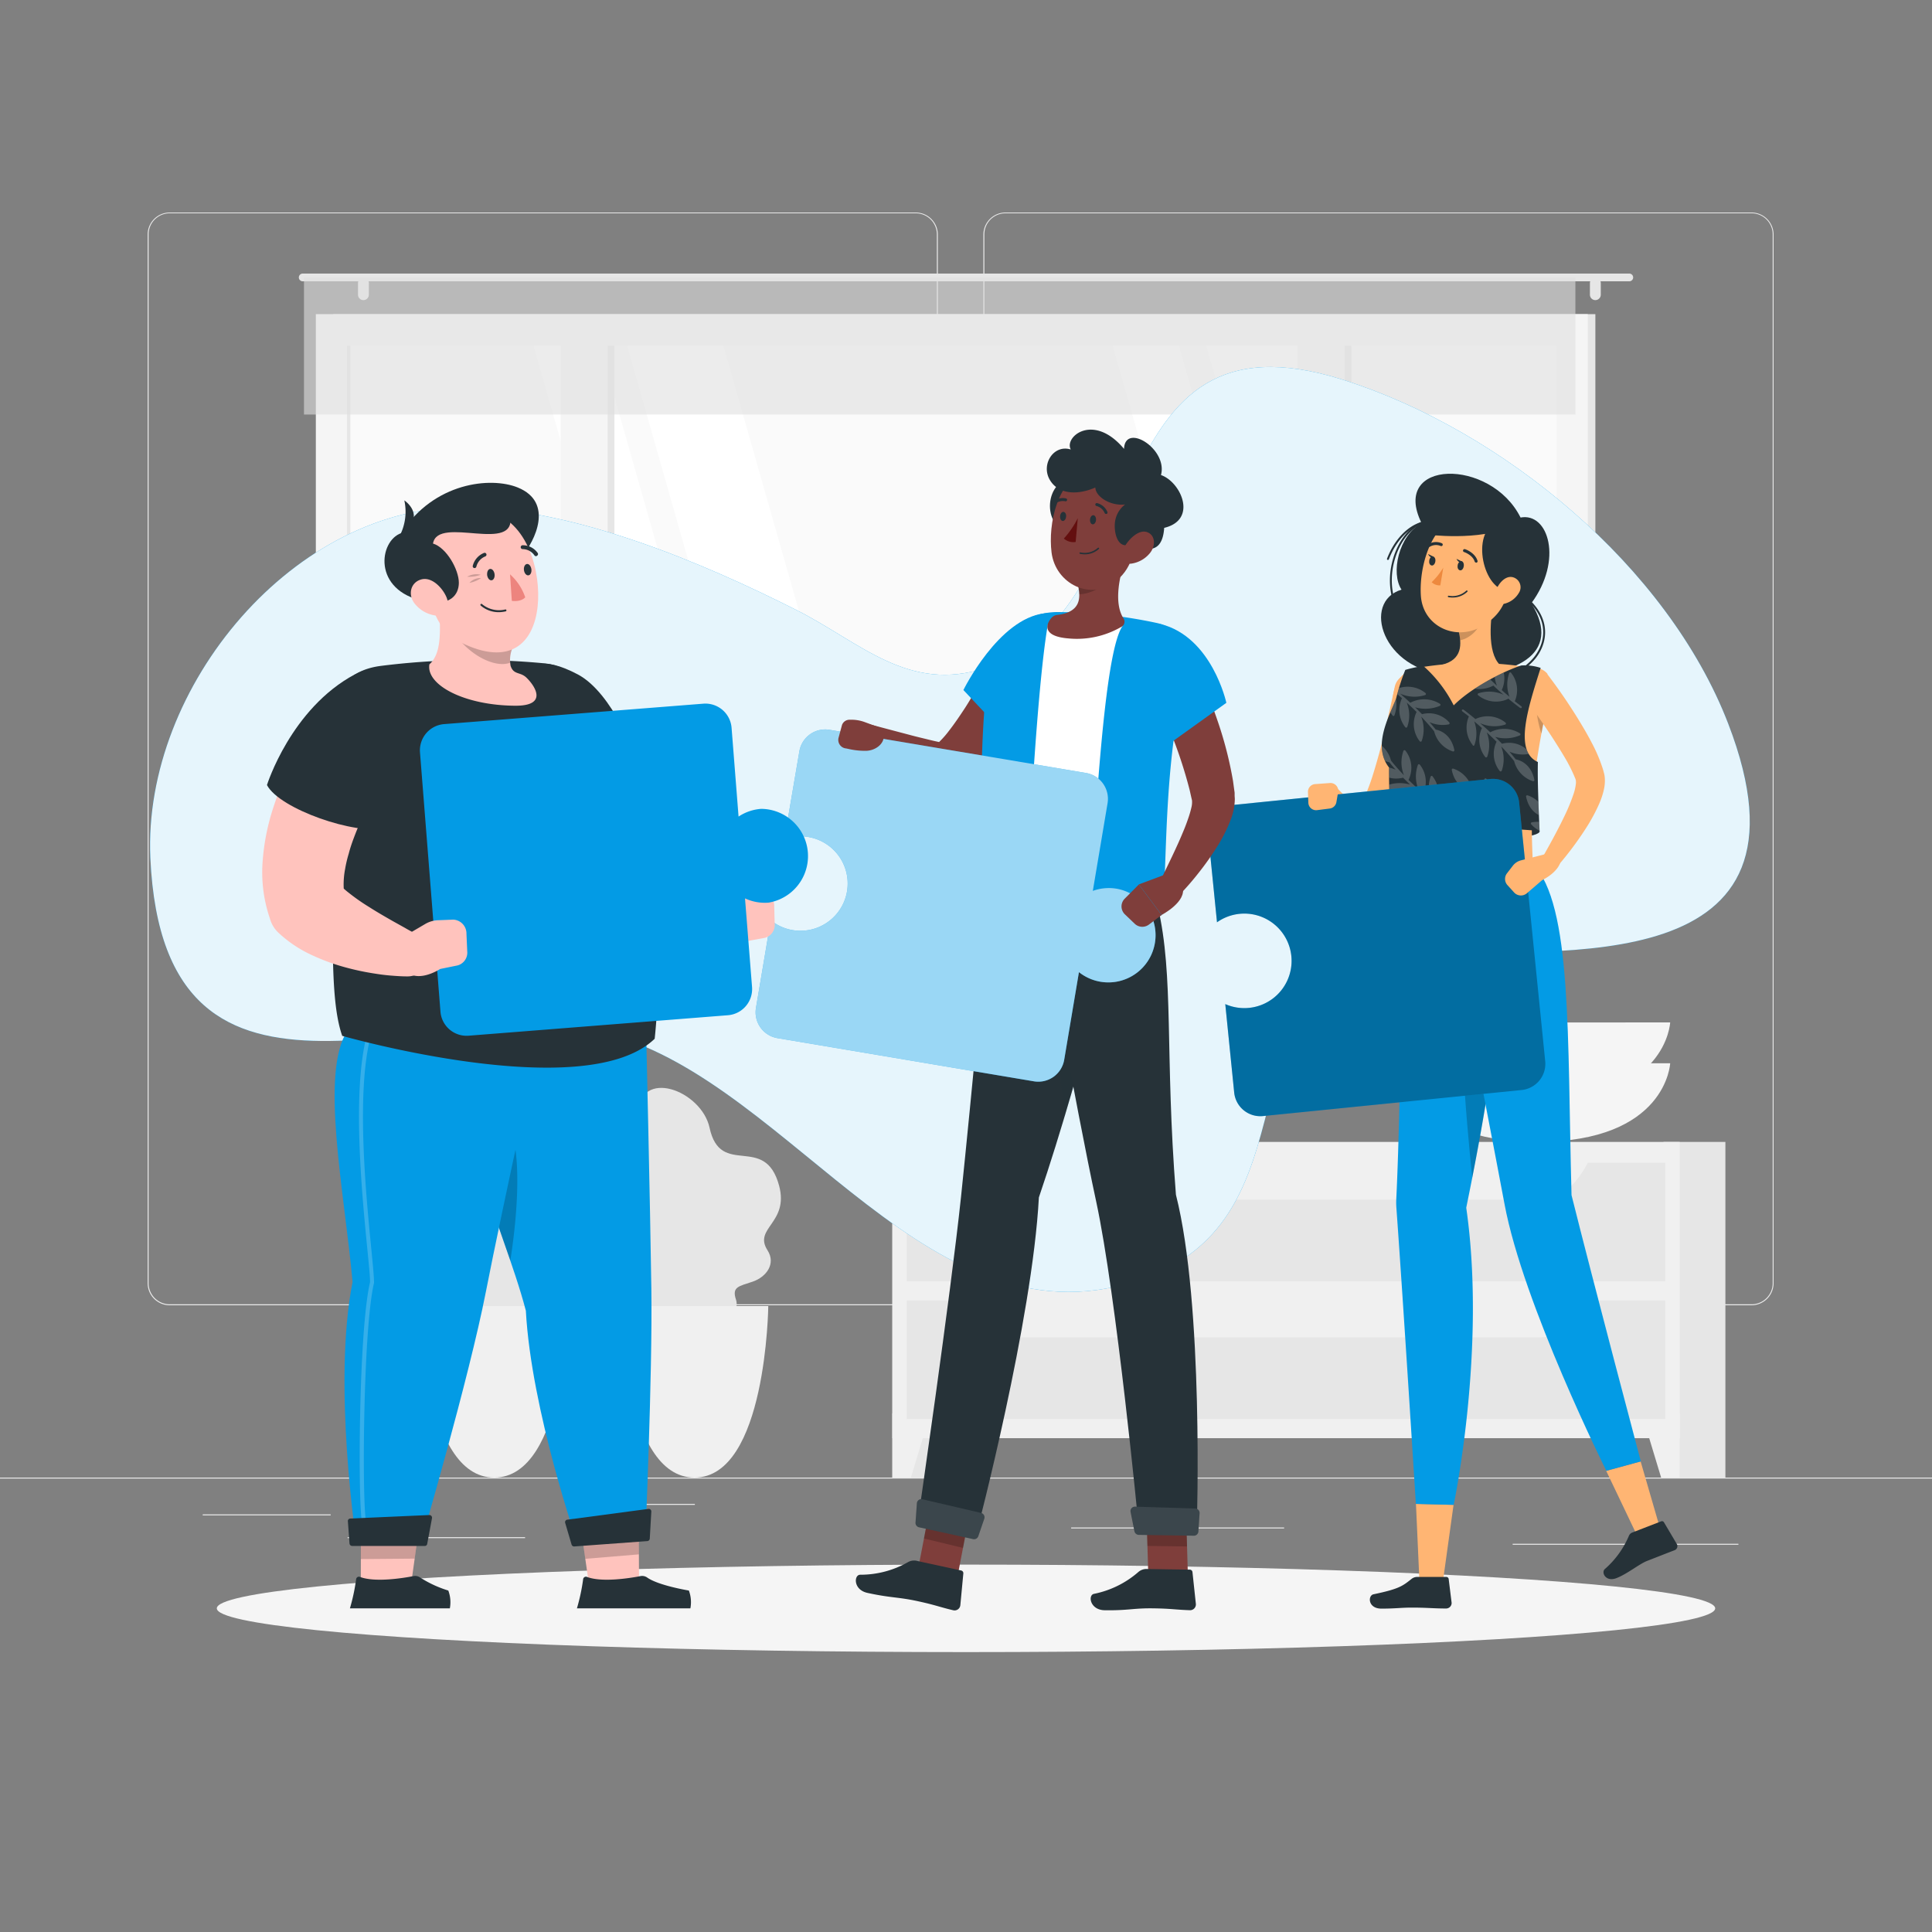 <?xml version="1.0" standalone="no"?>
<svg xmlns="http://www.w3.org/2000/svg" xmlns:xlink="http://www.w3.org/1999/xlink" viewBox="0 0 500 500"><rect x="0" y="0" width="500" height="500" fill="#808080" stroke="none"/><defs><clipPath id="clip-path"><path d="M361.31,180.78a55.14,55.14,0,0,1,2.38-7.41,29.93,29.93,0,0,1,4.69-1,34.13,34.13,0,0,1,7.84,10.18c4.29-4.34,12.5-8.73,17.5-10.33a13.46,13.46,0,0,1,5,.63c-3.41,10.76-6.89,21.58-.72,24.36-.11,5.11.18,11.45.44,17.86-5.83-.64-28.95-1.75-38.34.31-.48-6.5-.65-12-.62-16.75C355.11,193.06,359.49,185.48,361.31,180.78Z" style="fill:none"/></clipPath></defs><g id="background-complete"><rect y="382.4" width="500" height="0.25" style="fill:#ebebeb"/><rect x="52.46" y="391.92" width="33.12" height="0.25" style="fill:#ebebeb"/><rect x="153.44" y="389.21" width="26.39" height="0.25" style="fill:#ebebeb"/><rect x="89.97" y="397.82" width="45.92" height="0.25" style="fill:#ebebeb"/><rect x="428.3" y="399.53" width="21.6" height="0.25" style="fill:#ebebeb"/><rect x="391.47" y="399.53" width="31.97" height="0.25" style="fill:#ebebeb"/><rect x="277.21" y="395.31" width="55.12" height="0.25" style="fill:#ebebeb"/><path d="M237,337.8H43.91a5.71,5.71,0,0,1-5.7-5.71V60.66A5.71,5.71,0,0,1,43.91,55H237a5.71,5.71,0,0,1,5.71,5.71V332.09A5.71,5.71,0,0,1,237,337.8ZM43.91,55.2a5.46,5.46,0,0,0-5.45,5.46V332.09a5.46,5.46,0,0,0,5.45,5.46H237a5.47,5.47,0,0,0,5.46-5.46V60.66A5.47,5.47,0,0,0,237,55.2Z" style="fill:#ebebeb"/><path d="M453.31,337.8H260.21a5.72,5.72,0,0,1-5.71-5.71V60.66A5.72,5.72,0,0,1,260.21,55h193.1A5.71,5.71,0,0,1,459,60.66V332.09A5.71,5.71,0,0,1,453.31,337.8ZM260.21,55.2a5.47,5.47,0,0,0-5.46,5.46V332.09a5.47,5.47,0,0,0,5.46,5.46h193.1a5.47,5.47,0,0,0,5.46-5.46V60.66a5.47,5.47,0,0,0-5.46-5.46Z" style="fill:#ebebeb"/><rect x="86.23" y="81.31" width="326.64" height="141.69" transform="translate(499.11 304.3) rotate(180)" style="fill:#e6e6e6"/><rect x="81.73" y="81.31" width="329.18" height="141.69" transform="translate(492.65 304.3) rotate(180)" style="fill:#f5f5f5"/><rect x="183.65" y="-4.36" width="125.35" height="313.03" transform="translate(398.48 -94.18) rotate(90)" style="fill:#fafafa"/><polygon points="222.91 214.82 187.21 89.48 162.3 89.48 198 214.82 222.91 214.82" style="fill:#fff"/><polygon points="190.93 214.82 155.24 89.48 138.08 89.48 173.78 214.82 190.93 214.82" style="fill:#fff"/><polygon points="372.78 214.82 337.09 89.48 312.17 89.48 347.87 214.82 372.78 214.82" style="fill:#fff"/><polygon points="340.81 214.82 305.11 89.48 287.96 89.48 323.65 214.82 340.81 214.82" style="fill:#fff"/><rect x="91.51" y="147.33" width="125.35" height="9.64" transform="translate(306.34 -2.04) rotate(90)" style="fill:#e6e6e6"/><rect x="282.25" y="147.33" width="125.35" height="9.64" transform="translate(497.07 -192.77) rotate(90)" style="fill:#e6e6e6"/><rect x="82.87" y="145.61" width="136.61" height="12.18" transform="translate(302.88 0.53) rotate(90)" style="fill:#f5f5f5"/><rect x="273.61" y="145.61" width="136.61" height="12.18" transform="translate(493.62 -190.21) rotate(90)" style="fill:#f5f5f5"/><rect x="27.57" y="151.72" width="125.35" height="0.86" transform="translate(242.39 61.91) rotate(90)" style="fill:#e6e6e6"/><path d="M78.34,70.8H421.66a1,1,0,0,1,1,1h0a1,1,0,0,1-1,1H78.34a1,1,0,0,1-1-1h0A1,1,0,0,1,78.34,70.8Z" style="fill:#e6e6e6"/><path d="M412.87,77.67h0a1.41,1.41,0,0,0,1.41-1.4v-3a1.41,1.41,0,0,0-1.41-1.41h0a1.41,1.41,0,0,0-1.4,1.41v3A1.4,1.4,0,0,0,412.87,77.67Z" style="fill:#e6e6e6"/><path d="M94.05,77.67h0a1.41,1.41,0,0,0,1.41-1.4v-3a1.41,1.41,0,0,0-1.41-1.41h0a1.41,1.41,0,0,0-1.4,1.41v3A1.4,1.4,0,0,0,94.05,77.67Z" style="fill:#e6e6e6"/><rect x="78.68" y="71.84" width="329.04" height="35.44" transform="translate(486.39 179.12) rotate(180)" style="fill:#e0e0e0;opacity:0.6"/><path d="M194.76,331.7c3.55-1.2,6.12-4.62,3.87-8.13-3.73-5.8,5.6-7,3-16.73-3.69-13.7-15.16-1.83-18-15-2.07-9.57-18.14-15.84-18.77-3.24-.69,13.79-7.6,4.78-9.14,20.12-1.06,10.6,14,12.14,9.53,15.46-3.29,2.42-5.24,6.64-.65,9.53,6.26,3.93.35,7,4.61,9.74s4.94-1.63,11.54.5c5.9,1.9,10.9-3.93,9.73-7.58C189.35,333,191.2,332.91,194.76,331.7Z" style="fill:#e6e6e6"/><path d="M160.65,338s.48,44.4,19.09,44.4S198.83,338,198.83,338Z" style="fill:#f0f0f0"/><path d="M142.94,331.7c3.54-1.2,6.12-4.62,3.86-8.13-3.73-5.8,5.61-7,3-16.73-3.7-13.7-15.17-1.83-18-15-2.07-9.57-18.14-15.84-18.77-3.24-.69,13.79-7.6,4.78-9.14,20.12-1.06,10.6,14,12.14,9.53,15.46-3.29,2.42-5.24,6.64-.64,9.53,6.25,3.93.35,7,4.6,9.74s4.94-1.63,11.54.5c5.91,1.9,10.91-3.93,9.73-7.58C137.52,333,139.37,332.91,142.94,331.7Z" style="fill:#e6e6e6"/><path d="M108.82,338s.49,44.4,19.09,44.4S147,338,147,338Z" style="fill:#f0f0f0"/><path d="M305.65,288.88c2.68-29.67,4.55-77.83,3.1-93.94a2,2,0,0,0-.75-1.4h0a1.86,1.86,0,0,0-3,1.66c.26,8,.55,27.93-1,62.35-.79,17.13-1.93,28.86-1.15,31.33Z" style="fill:#f0f0f0"/><path d="M313.91,227.44c6.42-8,19.52-13.76,32.87-13.73,5.24,0-15.95,9.35-24.76,19.66-6.84,8-14.56,21.48-17.18,28.95C306.53,246.59,307.5,235.48,313.91,227.44Z" style="fill:#f0f0f0"/><path d="M300.5,227.36c-6.34-8.84-21-15.64-36.85-16.41-6.23-.3,17.46,10.79,26.29,22.16,6.87,8.83,13.91,23.47,15.84,31.49C306.25,248,306.85,236.2,300.5,227.36Z" style="fill:#f0f0f0"/><path d="M313.91,240.35c6.42-8,19.52-13.76,32.87-13.73,5.24,0-15.95,9.35-24.76,19.66-6.84,8-14.56,21.48-17.18,29C306.53,259.5,307.5,248.39,313.91,240.35Z" style="fill:#f0f0f0"/><path d="M300.5,241c-6.34-8.84-21-15.64-36.85-16.41-6.23-.3,17.46,10.79,26.29,22.16,6.87,8.84,13.91,23.47,15.84,31.49C306.25,261.58,306.85,249.83,300.5,241Z" style="fill:#f0f0f0"/><path d="M312.76,197.07c4.2-6,13.19-10.64,22.58-11.27,3.69-.25-10.85,7.36-16.65,15-4.51,6-9.42,15.82-11,21.21C308.3,210.9,308.55,203,312.76,197.07Z" style="fill:#f0f0f0"/><path d="M304.4,199.59c-4.47-6.23-14.8-11-26-11.56-4.39-.21,12.3,7.61,18.53,15.62,4.84,6.22,9.8,16.54,11.16,22.19C308.45,214.11,308.88,205.82,304.4,199.59Z" style="fill:#f0f0f0"/><path d="M314.2,204.82c5.43-6.81,16.52-11.65,27.83-11.63,4.44,0-13.5,7.92-21,16.65-5.8,6.78-12.33,18.19-14.56,24.52C308,221,308.77,211.62,314.2,204.82Z" style="fill:#f0f0f0"/><path d="M303.17,208.44C297.79,201,285.38,195.2,272,194.55c-5.27-.26,14.78,9.14,22.26,18.76C300,220.79,306,233.18,307.64,240,308,225.88,308.54,215.93,303.17,208.44Z" style="fill:#f0f0f0"/><path d="M314.56,214.26c5.86-7.34,17.83-12.57,30-12.54,4.79,0-14.56,8.54-22.61,18-6.25,7.32-13.3,19.62-15.7,26.45C307.82,231.76,308.7,221.6,314.56,214.26Z" style="fill:#f0f0f0"/><path d="M302.32,218.28c-6-8.31-19.74-14.7-34.65-15.42-5.85-.29,16.41,10.14,24.72,20.83,6.46,8.31,13.08,22.07,14.9,29.61C307.72,237.64,308.29,226.6,302.32,218.28Z" style="fill:#f0f0f0"/><path d="M287.61,283.87l1,8.33a3.54,3.54,0,0,0,3.53,3.33H317a3.54,3.54,0,0,0,3.53-3.33l1-8.33a3.53,3.53,0,0,0-3.53-3.73H291.14A3.53,3.53,0,0,0,287.61,283.87Z" style="fill:#e6e6e6"/><path d="M286.13,285.63H323a1.07,1.07,0,0,0,1.06-.94l.88-7.94a1.07,1.07,0,0,0-1.06-1.18H285.25a1.07,1.07,0,0,0-1.06,1.18l.88,7.94A1.07,1.07,0,0,0,286.13,285.63Z" style="fill:#f5f5f5"/><rect x="230.93" y="295.53" width="16.02" height="86.87" transform="translate(477.89 677.93) rotate(180)" style="fill:#e6e6e6"/><polygon points="235.74 382.4 230.94 382.4 230.94 365.77 240.77 365.77 235.74 382.4" style="fill:#f0f0f0"/><rect x="430.51" y="295.53" width="16.02" height="86.87" transform="translate(877.04 677.93) rotate(180)" style="fill:#e6e6e6"/><rect x="230.93" y="295.53" width="203.77" height="76.67" transform="translate(665.64 667.73) rotate(180)" style="fill:#f0f0f0"/><polygon points="429.9 382.4 434.7 382.4 434.7 365.77 424.87 365.77 429.9 382.4" style="fill:#f0f0f0"/><rect x="234.66" y="300.92" width="196.32" height="30.68" transform="translate(665.64 632.53) rotate(180)" style="fill:#e6e6e6"/><path d="M263.43,310.46H399c4.68,0,9.16-3.79,12.39-10.47H251.05C254.27,306.67,258.75,310.46,263.43,310.46Z" style="fill:#f0f0f0"/><rect x="234.66" y="336.56" width="196.32" height="30.68" transform="translate(665.64 703.8) rotate(180)" style="fill:#e6e6e6"/><path d="M263.43,346.09H399c4.68,0,9.16-3.78,12.39-10.46H251.05C254.27,342.31,258.75,346.09,263.43,346.09Z" style="fill:#f0f0f0"/><path d="M432.24,275.17s-.88,20.36-34.46,20.36-34.45-20.36-34.45-20.36Z" style="fill:#f5f5f5"/><path d="M432.24,264.6S431.36,285,397.78,285s-34.45-20.36-34.45-20.36Z" style="fill:#f5f5f5"/></g><g id="background-simple"><path d="M157.76,267.67c47.85,13,83.26,83.27,138.59,63.05,48.35-17.68,15-82,72.37-84,34.79-1.23,104.27,7.3,78.52-59.48-15.64-40.55-58.32-75.93-99.83-89-64.29-20.26-47.57,59.89-92.28,74.6-20.1,6.61-32.38-6.56-49.09-15-24.58-12.41-57.17-26.08-85.13-26.59-44.49-.81-84,46.39-82,90.77C42.44,299.47,113.66,255.7,157.76,267.67Z" class="svg-accent" style="fill: rgb(3, 155, 229);" fill="#039be5"/><path d="M157.76,267.67c47.85,13,83.26,83.27,138.59,63.05,48.35-17.68,15-82,72.37-84,34.79-1.23,104.27,7.3,78.52-59.48-15.64-40.55-58.32-75.93-99.83-89-64.29-20.26-47.57,59.89-92.28,74.6-20.1,6.61-32.38-6.56-49.09-15-24.58-12.41-57.17-26.08-85.13-26.59-44.49-.81-84,46.39-82,90.77C42.44,299.47,113.66,255.7,157.76,267.67Z" style="fill:#fff;opacity:0.9"/></g><g id="Shadow"><ellipse id="path" cx="250" cy="416.24" rx="193.89" ry="11.32" style="fill:#f5f5f5"/></g><g id="character-3"><path d="M367.9,135.37c-6,3.28-8,13-5.19,17.23-10.4,3.12-5,21,12,22s29.94-5.21,21.59-18.47c8.26-11.13,4.46-23.56-2.78-22.19C385.75,118.37,359.73,118.83,367.9,135.37Z" class="svg-bg" style="fill:#263238"/><path d="M386,175.8a14.51,14.51,0,0,1-7.44-2.08.26.26,0,1,1,.26-.44,14.1,14.1,0,0,0,18.13-3.14c2.73-3.38,4-8.8-.77-13.86a.25.25,0,1,1,.37-.35c4.94,5.3,3.65,11,.79,14.53A14.82,14.82,0,0,1,386,175.8Z" class="svg-bg" style="fill:#263238"/><path d="M360.83,155.92a.25.25,0,0,1-.23-.17c-2.66-7.62.9-17.85,7.19-20.65a.27.27,0,0,1,.33.13.25.25,0,0,1-.13.33c-6.08,2.7-9.51,12.62-6.92,20a.25.25,0,0,1-.16.32Z" class="svg-bg" style="fill:#263238"/><path d="M359.2,144.91l-.09,0a.26.26,0,0,1-.15-.32c1.8-4.77,5.2-8.4,8.86-9.48a.25.25,0,0,1,.14.48c-3.51,1-6.78,4.55-8.53,9.18A.25.25,0,0,1,359.2,144.91Z" class="svg-bg" style="fill:#263238"/><polygon points="373.2 410.91 367.42 410.92 366.45 389.21 376.18 389.45 373.2 410.91" style="fill:#ffb573"/><path d="M363.15,223.57s-.51,60.25-1.78,86.48a18.27,18.27,0,0,0,0,2.34c1.9,26.29,5.05,76.82,5.05,76.82l9.79.25s8.53-40.35,3.25-76.9c8.49-41.34,13.06-78.23,5.37-89Z" class="svg-accent" style="fill: rgb(3, 155, 229);" fill="#039be5"/><path d="M379.55,247.5c-3,10.06-.08,42.4,1.47,57.32,2.11-10.78,3.91-21.15,5.24-30.71Z" style="opacity:0.2"/><path d="M366.77,408.11h7.51a.62.62,0,0,1,.64.56l.76,6.15a1.43,1.43,0,0,1-1.43,1.46c-3.31,0-4.89-.24-9.06-.23-2.57,0-4.12.26-7.67.26s-3.55-3.4-2.06-3.71c6.69-1.39,7.55-2.16,9.88-4A2.33,2.33,0,0,1,366.77,408.11Z" class="svg-bg" style="fill:#263238"/><path d="M369.24,179.23c-.37,2.07-.79,4-1.24,6s-.91,4-1.44,6c-1.05,4-2.14,7.92-3.58,11.88a55.8,55.8,0,0,1-2.52,6,23.64,23.64,0,0,1-1.83,3.11c-.2.27-.38.53-.64.83a6.53,6.53,0,0,1-.83.88,6.84,6.84,0,0,1-2.7,1.57,6.5,6.5,0,0,1-3.26.13,7.81,7.81,0,0,1-2.4-1,12,12,0,0,1-2.94-2.66,21.5,21.5,0,0,1-3.35-5.86,2.1,2.1,0,0,1,3.45-2.24l.12.13a36.37,36.37,0,0,0,4,3.64,6.88,6.88,0,0,0,1.83,1c.24.06.41.06.43,0s-.14-.1-.28-.09-.23.06-.19,0a2,2,0,0,1,.16-.25,2.38,2.38,0,0,0,.26-.39,16.4,16.4,0,0,0,1.1-2.15,55.12,55.12,0,0,0,1.92-5.24c1.14-3.66,2.18-7.47,3.08-11.3s1.79-7.74,2.59-11.56v0a4.19,4.19,0,0,1,8.22,1.6Z" style="fill:#ffb573"/><path d="M360.15,215.39c0,2.46,38.34,2.94,38.34-.31l-19.59-5-18.75,5.31" class="svg-bg" style="fill:#263238"/><path d="M367.19,172.78a87.35,87.35,0,0,1,30.51.3,4.38,4.38,0,0,1,3.59,5.28c-5.42,24.27-5.11,32.43-4.59,45.21H363.16c-1.68-21.32-2.57-33.49-2.79-40.4C360.19,177.9,362,173.55,367.19,172.78Z" style="fill:#ffb573"/><path d="M397.6,179.83a26.23,26.23,0,0,0,1.32,10c.43-2.31.93-4.79,1.5-7.5Z" style="opacity:0.2"/><path d="M386.69,155.06c-1,4.85-1.91,13.76,1.49,17,0,0-1.33,4.93-10.35,4.93-9.93,0-4.75-4.93-4.75-4.93,5.42-1.3,5.28-5.32,4.34-9.09Z" style="fill:#ffb573"/><path d="M382.91,158.29,377.42,163a15.86,15.86,0,0,1,.47,2.68c2.07-.3,4.91-2.57,5.13-4.74A7.4,7.4,0,0,0,382.91,158.29Z" style="opacity:0.2"/><path d="M391.93,146.64c-1.86,7.91-2.47,11.3-7.21,14.71-7.12,5.14-16.44,1.14-17-7.17-.5-7.47,2.61-19.16,11-21A11.09,11.09,0,0,1,391.93,146.64Z" style="fill:#ffb573"/><path d="M388.91,134.74c-8.38.93-5.83,16.55.47,18.06C396.76,149.19,401.31,135.48,388.91,134.74Z" class="svg-bg" style="fill:#263238"/><polygon points="429.93 396.61 424.14 398.37 415.69 380.67 424.6 378.24 429.93 396.61" style="fill:#ffb573"/><path d="M422.47,396.6l7.44-2.88a.59.59,0,0,1,.72.25l3.33,5.62a1.12,1.12,0,0,1-.57,1.6c-2.61,1-3.87,1.51-7.14,2.78-2,.78-5.14,3.38-7.92,4.45s-4-1.47-3-2.35a23.64,23.64,0,0,0,6.24-8.63A1.55,1.55,0,0,1,422.47,396.6Z" class="svg-bg" style="fill:#263238"/><path d="M372.36,223.57s12.33,63.07,17,88c4.83,26,26.35,69.06,26.35,69.06l8.93-2.44s-12.23-46.06-17.93-68.89c-1.12-41.34.2-75-10-85.77Z" class="svg-accent" style="fill: rgb(3, 155, 229);" fill="#039be5"/><path d="M378.81,146.59c-.11.65-.54,1.12-1,1s-.68-.66-.57-1.31.55-1.12,1-1.05S378.93,145.94,378.81,146.59Z" class="svg-bg" style="fill:#263238"/><path d="M371.46,145.34c-.11.65-.55,1.12-1,1s-.68-.65-.57-1.31.55-1.12,1-1S371.57,144.69,371.46,145.34Z" class="svg-bg" style="fill:#263238"/><path d="M371.07,144.1l-1.49-.72S370.18,144.74,371.07,144.1Z" class="svg-bg" style="fill:#263238"/><path d="M373.52,146.9a17.84,17.84,0,0,1-3,3.76,2.86,2.86,0,0,0,2.24.83Z" style="fill:#ed893e"/><path d="M375.86,154.64a5.56,5.56,0,0,1-1-.09.19.19,0,0,1-.16-.22.2.2,0,0,1,.22-.16,5.26,5.26,0,0,0,4.55-1.3.19.19,0,0,1,.28,0,.2.2,0,0,1,0,.27A5.46,5.46,0,0,1,375.86,154.64Z" class="svg-bg" style="fill:#263238"/><path d="M393.07,153.46a6,6,0,0,1-3.61,2.75c-2,.51-3-1.3-2.38-3.18.53-1.69,2.23-4,4.24-3.69A2.68,2.68,0,0,1,393.07,153.46Z" style="fill:#ffb573"/><path d="M382,145.59a.38.38,0,0,1-.36-.27c-.53-1.71-2.72-2.45-2.74-2.45a.38.38,0,0,1-.25-.49.38.38,0,0,1,.49-.25c.1,0,2.59.87,3.24,3a.39.39,0,0,1-.26.49Z" class="svg-bg" style="fill:#263238"/><path d="M369.82,141.56a.39.39,0,0,1-.33-.19.39.39,0,0,1,.15-.53,3.86,3.86,0,0,1,3.53-.24.39.39,0,0,1,.17.52.39.39,0,0,1-.52.17h0a3.12,3.12,0,0,0-2.8.22A.35.35,0,0,1,369.82,141.56Z" class="svg-bg" style="fill:#263238"/><path d="M400.44,174.47c2.85,3.73,5.44,7.5,7.9,11.48,1.22,2,2.42,4,3.52,6.13a40.57,40.57,0,0,1,2.95,6.91c.11.32.19.69.28,1l.07.29.09.42a7.55,7.55,0,0,1,.08.79,10.32,10.32,0,0,1-.19,2.59,19.71,19.71,0,0,1-1.27,3.93,45.57,45.57,0,0,1-3.48,6.42,86.43,86.43,0,0,1-8.51,11.11,2.08,2.08,0,0,1-3.35-2.43l0-.05c2.21-3.85,4.4-7.81,6.29-11.73a49.34,49.34,0,0,0,2.41-5.83,12.62,12.62,0,0,0,.6-2.61,2.84,2.84,0,0,0,0-.79l0-.06h0l0-.12c-.07-.2-.12-.38-.21-.59a41.31,41.31,0,0,0-2.74-5.43c-1.1-1.85-2.27-3.7-3.47-5.55-2.44-3.66-5-7.34-7.6-10.9l0,0a4.19,4.19,0,0,1,6.72-5Z" style="fill:#ffb573"/><path d="M378.43,145.35l-1.49-.72S377.53,146,378.43,145.35Z" class="svg-bg" style="fill:#263238"/><path d="M361.31,180.78a55.14,55.14,0,0,1,2.38-7.41,29.93,29.93,0,0,1,4.69-1,34.13,34.13,0,0,1,7.84,10.18c4.29-4.34,12.5-8.73,17.5-10.33a13.46,13.46,0,0,1,5,.63c-3.41,10.76-6.89,21.58-.72,24.36-.11,5.11.18,11.45.44,17.86-5.83-.64-28.95-1.75-38.34.31-.48-6.5-.65-12-.62-16.75C355.11,193.06,359.49,185.48,361.31,180.78Z" class="svg-bg" style="fill:#263238"/><g style="clip-path:url(#clip-path)"><g style="opacity:0.2"><path d="M370.5,200.79a.3.3,0,0,0-.24.18,8.9,8.9,0,0,0,.06,6.14c-.69-.58-1.37-1.15-2-1.73a7.18,7.18,0,0,0-.86-7.48.31.31,0,0,0-.27-.12.28.28,0,0,0-.24.18,8.84,8.84,0,0,0,.13,6.3c-.9-.82-1.76-1.64-2.55-2.43h0a7.16,7.16,0,0,0-.81-7.57.31.31,0,0,0-.27-.12.28.28,0,0,0-.24.18,8.92,8.92,0,0,0,.13,6.31c-1.37-1.43-2.51-2.73-3.36-3.81a7.38,7.38,0,0,0-4.87-5.21.31.31,0,0,0-.36.35c.9,4.43,4.16,5.2,4.82,5.31.47.59,1,1.24,1.64,1.94a8.47,8.47,0,0,0-5-.6.28.28,0,0,0-.21.21.31.31,0,0,0,.06.29,7,7,0,0,0,7.06,2.15c.56.58,1.16,1.17,1.79,1.78a9.69,9.69,0,0,0-6.41.38.3.3,0,0,0,0,.53,7.69,7.69,0,0,0,7.66.27c.84.79,1.73,1.58,2.65,2.37a9.12,9.12,0,0,0-6.51-.38.31.31,0,0,0-.19.24.33.33,0,0,0,.11.28,7.34,7.34,0,0,0,7.61,1l.08-.05a.23.23,0,0,0,.06-.12l1.13.92v0a.28.28,0,0,0,.14.1q.9.72,1.83,1.41a.3.3,0,0,0,.39,0l0,0a.3.3,0,0,0-.07-.42c-.57-.43-1.14-.86-1.69-1.31a7.19,7.19,0,0,0-.94-7.32A.3.3,0,0,0,370.5,200.79Z" style="fill:#fff"/><path d="M360.64,185.3a.3.3,0,0,0,.24-.18,8.9,8.9,0,0,0-.06-6.14c.69.58,1.37,1.15,2,1.73a7.18,7.18,0,0,0,.86,7.48.31.31,0,0,0,.27.12.28.28,0,0,0,.24-.18,8.84,8.84,0,0,0-.13-6.3c.9.82,1.76,1.64,2.55,2.43h0a7.16,7.16,0,0,0,.81,7.57.31.31,0,0,0,.27.12.28.28,0,0,0,.24-.18,8.92,8.92,0,0,0-.13-6.31c1.37,1.43,2.51,2.73,3.36,3.81a7.38,7.38,0,0,0,4.87,5.21.31.31,0,0,0,.36-.35c-.9-4.43-4.16-5.2-4.82-5.31-.47-.59-1-1.24-1.64-1.94a8.37,8.37,0,0,0,5,.59.26.26,0,0,0,.21-.2.31.31,0,0,0-.06-.29,7,7,0,0,0-7.06-2.15c-.56-.58-1.16-1.17-1.79-1.78a9.69,9.69,0,0,0,6.41-.38.3.3,0,0,0,0-.53,7.69,7.69,0,0,0-7.66-.27c-.84-.79-1.73-1.58-2.65-2.37a9.12,9.12,0,0,0,6.51.38.33.33,0,0,0,.19-.24.33.33,0,0,0-.11-.28,7.34,7.34,0,0,0-7.61-1l-.08.05a.23.23,0,0,0-.06.12l-1.13-.92v0a.28.28,0,0,0-.14-.1q-.9-.72-1.83-1.41a.3.3,0,0,0-.39,0l0,0a.31.31,0,0,0,.06.42c.58.43,1.15.86,1.7,1.31a7.19,7.19,0,0,0,.94,7.32A.3.3,0,0,0,360.64,185.3Z" style="fill:#fff"/><path d="M391.47,208.09a.32.32,0,0,0-.24.17,9,9,0,0,0,.06,6.14c-.69-.57-1.37-1.15-2-1.73a7.16,7.16,0,0,0-.86-7.47.3.3,0,0,0-.51.05,8.92,8.92,0,0,0,.13,6.31c-.9-.83-1.76-1.64-2.55-2.43h0a7.12,7.12,0,0,0-.81-7.56.28.28,0,0,0-.27-.12.31.31,0,0,0-.24.17,8.92,8.92,0,0,0,.13,6.31c-1.37-1.42-2.51-2.73-3.36-3.81a7.42,7.42,0,0,0-4.87-5.21.3.3,0,0,0-.27.08.32.32,0,0,0-.09.28c.9,4.42,4.17,5.19,4.82,5.3.47.59,1,1.25,1.64,1.95a8.46,8.46,0,0,0-5-.6.3.3,0,0,0-.21.21.29.29,0,0,0,.06.28,6.93,6.93,0,0,0,7.06,2.15c.56.58,1.16,1.18,1.79,1.79a9.62,9.62,0,0,0-6.41.38.33.33,0,0,0-.16.26.29.29,0,0,0,.15.26,7.7,7.7,0,0,0,7.66.28c.84.78,1.73,1.57,2.65,2.37a9.12,9.12,0,0,0-6.51-.38.31.31,0,0,0-.19.24.29.29,0,0,0,.12.27,7.34,7.34,0,0,0,7.61,1l.07-.06a.41.41,0,0,0,.07-.11l1.13.92h0a.26.26,0,0,0,.13.1c.6.48,1.21.95,1.83,1.42a.3.3,0,0,0,.39,0l0,0a.3.3,0,0,0-.06-.42c-.58-.43-1.14-.87-1.7-1.31a7.18,7.18,0,0,0-.93-7.32A.31.31,0,0,0,391.47,208.09Z" style="fill:#fff"/><path d="M410.7,215a.28.28,0,0,0-.24.18,8.89,8.89,0,0,0,.05,6.14c-.69-.58-1.36-1.16-2-1.73a7.17,7.17,0,0,0-.85-7.48.31.31,0,0,0-.28-.12.31.31,0,0,0-.24.18,8.89,8.89,0,0,0,.13,6.3c-.9-.82-1.75-1.64-2.54-2.43h0a7.16,7.16,0,0,0-.81-7.57.31.31,0,0,0-.27-.12.28.28,0,0,0-.24.18,8.87,8.87,0,0,0,.13,6.31c-1.37-1.43-2.52-2.73-3.36-3.81a7.38,7.38,0,0,0-4.87-5.21.3.3,0,0,0-.36.35c.9,4.43,4.16,5.2,4.82,5.31.46.59,1,1.24,1.64,1.94a8.5,8.5,0,0,0-5-.6.32.32,0,0,0-.21.21.31.31,0,0,0,.07.29,7,7,0,0,0,7.05,2.15c.57.58,1.16,1.17,1.79,1.78a9.66,9.66,0,0,0-6.4.38.29.29,0,0,0-.16.26.32.32,0,0,0,.14.27,7.74,7.74,0,0,0,7.67.27q1.26,1.18,2.64,2.37a9.12,9.12,0,0,0-6.51-.38.28.28,0,0,0-.18.24.33.33,0,0,0,.11.28,7.35,7.35,0,0,0,7.61,1,.18.18,0,0,0,.07,0,.19.19,0,0,0,.07-.12l1.13.92v0a.31.31,0,0,0,.13.1q.9.72,1.83,1.41a.3.3,0,0,0,.39,0l0,0a.29.29,0,0,0-.06-.42l-1.7-1.31a7.18,7.18,0,0,0-.93-7.32A.31.31,0,0,0,410.7,215Z" style="fill:#fff"/><path d="M366.73,216.13a.29.29,0,0,0-.24.17,8.89,8.89,0,0,0,.05,6.14c-.69-.57-1.36-1.15-2-1.73a7.17,7.17,0,0,0-.85-7.48.31.31,0,0,0-.52.06,8.92,8.92,0,0,0,.13,6.31c-.9-.83-1.75-1.64-2.54-2.43h0a7.16,7.16,0,0,0-.81-7.57.28.28,0,0,0-.27-.11.27.27,0,0,0-.24.17,8.87,8.87,0,0,0,.13,6.31,49.47,49.47,0,0,1-3.36-3.81,7.42,7.42,0,0,0-4.87-5.21.32.32,0,0,0-.28.08.34.34,0,0,0-.08.27c.9,4.43,4.16,5.2,4.82,5.31.46.59,1,1.24,1.64,2a8.34,8.34,0,0,0-5-.6.3.3,0,0,0-.21.2.31.31,0,0,0,.07.29,6.91,6.91,0,0,0,7.05,2.15c.57.58,1.16,1.18,1.79,1.79a9.54,9.54,0,0,0-6.4.38.28.28,0,0,0-.16.25.31.31,0,0,0,.14.27,7.72,7.72,0,0,0,7.67.28c.84.78,1.72,1.57,2.64,2.36a9.11,9.11,0,0,0-6.51-.37.28.28,0,0,0-.18.23.31.31,0,0,0,.11.28,7.35,7.35,0,0,0,7.61,1,.18.18,0,0,0,.07,0,.19.19,0,0,0,.07-.11l1.13.92h0a.31.31,0,0,0,.13.1c.61.48,1.21.95,1.83,1.42a.3.3,0,0,0,.39,0l0,0a.29.29,0,0,0-.06-.42l-1.7-1.31a7.2,7.2,0,0,0-.93-7.33A.28.28,0,0,0,366.73,216.13Z" style="fill:#fff"/><path d="M390.83,174a.31.31,0,0,0-.24.18,9,9,0,0,0,.06,6.14c-.69-.58-1.37-1.15-2-1.73a7.18,7.18,0,0,0-.86-7.48.31.31,0,0,0-.27-.12.28.28,0,0,0-.24.18,8.89,8.89,0,0,0,.13,6.3c-.9-.82-1.76-1.64-2.55-2.43h0a7.16,7.16,0,0,0-.81-7.57.3.3,0,0,0-.27-.12.28.28,0,0,0-.24.18,8.92,8.92,0,0,0,.13,6.31c-1.37-1.43-2.51-2.73-3.36-3.81a7.38,7.38,0,0,0-4.87-5.21.31.31,0,0,0-.36.35c.9,4.43,4.17,5.2,4.82,5.31.47.59,1,1.24,1.64,1.94a8.46,8.46,0,0,0-5-.6.32.32,0,0,0-.21.21.31.31,0,0,0,.06.29,7,7,0,0,0,7.06,2.15c.56.58,1.16,1.17,1.79,1.78a9.69,9.69,0,0,0-6.41.38.33.33,0,0,0-.16.26.31.31,0,0,0,.15.27,7.69,7.69,0,0,0,7.66.27c.84.79,1.73,1.58,2.65,2.37a9.12,9.12,0,0,0-6.51-.38.31.31,0,0,0-.19.24.31.31,0,0,0,.12.28,7.33,7.33,0,0,0,7.6,1l.08-.05a.23.23,0,0,0,.06-.12l1.13.92v0a.33.33,0,0,0,.14.1q.9.72,1.83,1.41a.3.3,0,0,0,.39,0l0,0a.3.3,0,0,0-.06-.42c-.58-.43-1.14-.86-1.7-1.31a7.18,7.18,0,0,0-.93-7.32A.33.33,0,0,0,390.83,174Z" style="fill:#fff"/><path d="M381.33,193a.29.29,0,0,0,.24-.17,8.89,8.89,0,0,0-.05-6.14c.69.57,1.36,1.15,2,1.73a7.17,7.17,0,0,0,.85,7.48.31.31,0,0,0,.52-.06,8.92,8.92,0,0,0-.13-6.31q1.35,1.24,2.55,2.43h0a7.16,7.16,0,0,0,.81,7.57.31.31,0,0,0,.52-.06,8.87,8.87,0,0,0-.14-6.31,49.47,49.47,0,0,1,3.36,3.81,7.41,7.41,0,0,0,4.88,5.21.3.3,0,0,0,.27-.08.32.32,0,0,0,.08-.28c-.89-4.42-4.16-5.19-4.82-5.3-.46-.59-1-1.24-1.64-2a8.34,8.34,0,0,0,5,.6.3.3,0,0,0,.21-.2.31.31,0,0,0-.07-.29,6.91,6.91,0,0,0-7.05-2.15c-.56-.58-1.16-1.18-1.79-1.79a9.54,9.54,0,0,0,6.4-.38.29.29,0,0,0,.16-.26.28.28,0,0,0-.14-.26,7.72,7.72,0,0,0-7.67-.28c-.84-.78-1.72-1.57-2.64-2.36a9.16,9.16,0,0,0,6.51.37.28.28,0,0,0,.18-.23.29.29,0,0,0-.11-.28,7.32,7.32,0,0,0-7.61-1,.18.18,0,0,0-.07,0,.41.41,0,0,0-.07.11l-1.13-.92h0a.26.26,0,0,0-.13-.1c-.6-.48-1.21-1-1.83-1.42a.3.3,0,0,0-.39,0l0,0a.3.3,0,0,0,.06.42l1.7,1.31a7.2,7.2,0,0,0,.93,7.33A.31.31,0,0,0,381.33,193Z" style="fill:#fff"/></g></g><path d="M385.72,201.6l-67,6.76a6.78,6.78,0,0,0-6.06,7.42l2.3,22.91a12.23,12.23,0,1,1,2.14,21.17l2.31,22.91a6.8,6.8,0,0,0,7.42,6.07l67-6.75a6.81,6.81,0,0,0,6.07-7.43l-6.75-67A6.81,6.81,0,0,0,385.72,201.6Z" class="svg-accent" style="fill: rgb(3, 155, 229);" fill="#039be5"/><path d="M385.72,201.6l-67,6.76a6.78,6.78,0,0,0-6.06,7.42l2.3,22.91a12.23,12.23,0,1,1,2.14,21.17l2.31,22.91a6.8,6.8,0,0,0,7.42,6.07l67-6.75a6.81,6.81,0,0,0,6.07-7.43l-6.75-67A6.81,6.81,0,0,0,385.72,201.6Z" style="opacity:0.3"/><path d="M404,222.15l-3.1-1.35-7.28,1.86a3.9,3.9,0,0,0-2.1,1.39l-1.54,2a2.37,2.37,0,0,0,.13,3l1.74,1.92a2.38,2.38,0,0,0,3.31.2l3.95-3.39S403.87,225.55,404,222.15Z" style="fill:#ffb573"/><path d="M340.89,209.66l3.22-.41a2,2,0,0,0,1.75-1.67l.44-2.56a2,2,0,0,0-2.15-2.37l-3.76.27a2,2,0,0,0-1.89,2.1l.1,2.7A2,2,0,0,0,340.89,209.66Z" style="fill:#ffb573"/><path d="M391,136.17c-7.94,4-21.89,2.16-21.89,2.16S376.89,125.61,391,136.17Z" class="svg-bg" style="fill:#263238"/></g><g id="character-2"><polygon points="251.28 389.89 247.29 410.66 237.19 408.22 241.18 387.45 251.28 389.89" style="fill:#7f3e3b"/><path d="M237.51,404l11.23,2.44a.71.71,0,0,1,.57.77l-.78,8.25a1.5,1.5,0,0,1-1.81,1.28c-3.53-.83-4.58-1.35-9.05-2.32-5.21-1.15-7.06-.84-13.18-2.18-3.7-.81-3.53-4.69-1.87-4.7a24.86,24.86,0,0,0,12.49-3.33A3.27,3.27,0,0,1,237.51,404Z" class="svg-bg" style="fill:#263238"/><polygon points="251.29 389.9 249.23 400.6 239.12 398.16 241.18 387.45 251.29 389.9" style="opacity:0.2"/><path d="M268.86,309.9c11.85-34.86,21.23-76,21.23-76l-33.8-2.14s-5,53.38-7.58,78c-2.7,25.58-11.09,83.33-11.09,83.33l15.25,3.09S267.17,341.8,268.86,309.9Z" class="svg-bg" style="fill:#263238"/><path d="M274.5,253.3l8.2,10.14c-2.09,7.83-4.53,16.63-7.21,25.62A176.83,176.83,0,0,1,274.5,253.3Z" class="svg-bg" style="fill:#263238;opacity:0.2"/><path d="M237.84,395.26l14,3.06a1.16,1.16,0,0,0,1.35-.76l1.54-4.51a1.15,1.15,0,0,0-.83-1.5L238.71,388a1.16,1.16,0,0,0-1.42,1l-.35,5A1.16,1.16,0,0,0,237.84,395.26Z" class="svg-bg" style="fill:#263238"/><path d="M237.84,395.26l14,3.06a1.16,1.16,0,0,0,1.35-.76l1.54-4.51a1.15,1.15,0,0,0-.83-1.5L238.71,388a1.16,1.16,0,0,0-1.42,1l-.35,5A1.16,1.16,0,0,0,237.84,395.26Z" style="fill:#fff;opacity:0.1"/><polygon points="306.88 389.17 307.51 410.6 297.26 410.46 296.63 389.03 306.88 389.17" style="fill:#7f3e3b"/><path d="M297,406.06l10.9.16a.71.71,0,0,1,.71.64l.88,8.24a1.5,1.5,0,0,1-1.52,1.62c-3.62-.11-4.76-.41-9.33-.48-5.34-.09-6.49.58-12.75.49-3.79-.06-4.4-3.9-2.78-4.24a24.91,24.91,0,0,0,11.59-5.74A3.26,3.26,0,0,1,297,406.06Z" class="svg-bg" style="fill:#263238"/><polygon points="306.89 389.18 307.21 400.22 296.95 400.08 296.63 389.03 306.89 389.18" style="opacity:0.2"/><path d="M304.33,309.19c-2.9-36.67-.45-56.45-4.71-74.66l-30.76-1.91s9.55,53.9,14.82,78.28,10.94,83.6,10.94,83.6l15.12.19S311.59,337.8,304.33,309.19Z" class="svg-bg" style="fill:#263238"/><path d="M294.66,397.22l14.31.22a1.16,1.16,0,0,0,1.17-1.08l.31-4.72a1.15,1.15,0,0,0-1.12-1.24l-15.57-.48a1.15,1.15,0,0,0-1.17,1.37l1,5A1.18,1.18,0,0,0,294.66,397.22Z" class="svg-bg" style="fill:#263238"/><path d="M294.66,397.22l14.31.22a1.16,1.16,0,0,0,1.17-1.08l.31-4.72a1.15,1.15,0,0,0-1.12-1.24l-15.57-.48a1.15,1.15,0,0,0-1.17,1.37l1,5A1.18,1.18,0,0,0,294.66,397.22Z" style="fill:#fff;opacity:0.1"/><path d="M267.87,176.21c-1.18,2.55-2.41,4.81-3.75,7.14s-2.75,4.59-4.31,6.81a64.66,64.66,0,0,1-5.16,6.55,30.65,30.65,0,0,1-7.17,6.08l-.35.2a4.91,4.91,0,0,1-4,.44c-1.95-.63-3.84-1.34-5.69-2.1s-3.65-1.6-5.42-2.48-3.5-1.81-5.2-2.81-3.36-2-5-3.21a3.09,3.09,0,0,1,2.53-5.52l.11,0c1.79.43,3.64.95,5.44,1.42l5.41,1.43c1.79.49,3.59.9,5.36,1.34s3.54.78,5.28,1.14l-4.31.65a24.33,24.33,0,0,0,4-4.22c1.37-1.76,2.69-3.7,4-5.7s2.5-4.09,3.68-6.21,2.38-4.31,3.44-6.33l.06-.11a6.16,6.16,0,0,1,11,5.46Z" style="fill:#7f3e3b"/><path d="M270.33,158.73c-11.94,1.36-21,19.85-21,19.85l12.32,13.11s5.49-6.54,11.39-14.81C279.48,167.87,279.78,157.66,270.33,158.73Z" class="svg-accent" style="fill: rgb(3, 155, 229);" fill="#039be5"/><path d="M268.86,161.5c4.59-1.63,25.15,1,25.15,1-4,5.16-7.34,47.89-7.71,72.45-4.37.6-21.13-.55-25-1.45C261.8,223.86,265.82,178.64,268.86,161.5Z" style="fill:#fff"/><path d="M255.59,174.46A18.26,18.26,0,0,1,273.8,158.4a126.31,126.31,0,0,1,25.55,2.82A10,10,0,0,1,307,173.35c-6.33,26.55-4.66,51.74-6.35,63.46a49.37,49.37,0,0,1-18.84,3s.15-10.11,1.56-27.18c1.12-13.57,3.13-45.48,7.27-50.78,0,0-14.84-2-19.43-.39-3.41,19.25-5.91,77.56-5.91,77.57-7.26-.52-10.68-4.56-10.57-5.76C253.26,209.68,254,188.29,255.59,174.46Z" class="svg-accent" style="fill: rgb(3, 155, 229);" fill="#039be5"/><path d="M291.17,144.93c-1.39,4-3,11.09-.43,15.07a1.53,1.53,0,0,1-.63,2.28,22.81,22.81,0,0,1-13.65,2.94c-6.45-.52-6-3.43-4.34-5.32a2.32,2.32,0,0,1,1.52-.76c6.09-.73,6.15-4.4,5.27-8Z" style="fill:#7f3e3b"/><path d="M286.17,147.48l-7.25,3.69a11.54,11.54,0,0,1,.39,2.61c2.64,0,6.38-1.77,6.81-3.8A5.17,5.17,0,0,0,286.17,147.48Z" style="opacity:0.2"/><ellipse cx="276.62" cy="130.66" rx="6.55" ry="4.89" transform="translate(125.5 396.65) rotate(-85.68)" class="svg-bg" style="fill:#263238"/><path d="M295.09,134c-1.34,7.89-1.73,12.58-6.11,16.25-6.59,5.51-15.84.85-16.84-7.28-.91-7.31,1.43-19,9.41-21.36S296.43,126.1,295.09,134Z" style="fill:#7f3e3b"/><path d="M293.37,140.67c-.1,0-.22-.13-.33-.07-3.58,2-4.74-2.3-4.52-5.16a6.8,6.8,0,0,1,2.65-4.88c-3.88.44-7.64-2.06-7.7-4.39-4.29,1.89-9.46,2-11.79-2s1-9.23,5.44-7.84c-1.8-3.22,5.81-9.66,13.78-.16.25-6.89,11.39,0,9.56,6.77,5.16,1.78,9.58,11.58.83,13.67C300.71,145.69,293.37,140.67,293.37,140.67Z" class="svg-bg" style="fill:#263238"/><path d="M297.59,143.15a7.58,7.58,0,0,1-4.84,2.72c-2.4.27-2.93-2.17-1.7-4.39,1.11-2,3.69-4.54,5.83-3.76S299.15,141.25,297.59,143.15Z" style="fill:#7f3e3b"/><path d="M283.65,134.59c-.06.66-.45,1.15-.88,1.11s-.73-.6-.67-1.26.45-1.14.88-1.1S283.7,133.94,283.65,134.59Z" class="svg-bg" style="fill:#263238"/><path d="M275.9,133.73c-.06.65-.45,1.14-.88,1.1s-.72-.6-.67-1.25.45-1.15.88-1.11S276,133.07,275.9,133.73Z" class="svg-bg" style="fill:#263238"/><path d="M278.93,134.1a23.37,23.37,0,0,1-3.61,5.28,3.79,3.79,0,0,0,3.06.89Z" style="fill:#630f0f"/><path d="M280.4,143.45a5.38,5.38,0,0,0,4-1.39.19.19,0,0,0-.28-.27,5.15,5.15,0,0,1-4.53,1.17.18.18,0,0,0-.22.15.2.2,0,0,0,.15.23C279.84,143.39,280.12,143.43,280.4,143.45Z" class="svg-bg" style="fill:#263238"/><path d="M286.21,133a.42.42,0,0,0,.19,0,.38.38,0,0,0,.19-.51,3.89,3.89,0,0,0-2.68-2.29.39.39,0,0,0-.44.32.39.39,0,0,0,.32.44h0a3.1,3.1,0,0,1,2.1,1.84A.41.41,0,0,0,286.21,133Z" class="svg-bg" style="fill:#263238"/><path d="M272.65,130.54a.4.4,0,0,0,.36-.08,3.06,3.06,0,0,1,2.67-.73.38.38,0,0,0,.47-.26.39.39,0,0,0-.26-.48,3.79,3.79,0,0,0-3.39.89.38.38,0,0,0,0,.54A.36.36,0,0,0,272.65,130.54Z" class="svg-bg" style="fill:#263238"/><path d="M309.38,172.81c.65,1.27,1.18,2.37,1.7,3.56s1,2.34,1.52,3.52c1,2.36,1.87,4.76,2.69,7.19a98.67,98.67,0,0,1,3.82,15.07l.27,2,.14,1,0,.24,0,.44c0,.32.05.64.05,1a15.39,15.39,0,0,1-1.07,5.32,39.32,39.32,0,0,1-3.78,7.39,72.44,72.44,0,0,1-4.47,6.29,75.66,75.66,0,0,1-5,5.77,3.08,3.08,0,0,1-5-3.48l0-.08c2.07-4.31,4.26-8.67,6-12.92.45-1.06.85-2.12,1.2-3.15a25.63,25.63,0,0,0,.87-2.94,5.74,5.74,0,0,0,.17-1.9.08.08,0,0,0,0,0s0,.06,0,0l-.05-.2-.19-.83-.37-1.65a119.59,119.59,0,0,0-4.23-13.2c-.8-2.2-1.71-4.37-2.59-6.55-.44-1.08-.91-2.16-1.38-3.23l-1.4-3.12-.08-.18a6.15,6.15,0,0,1,11.1-5.3Z" style="fill:#7f3e3b"/><path d="M300.38,161.5c13.32,3.36,17,20.39,17,20.39l-16.54,11.86s-4.1-4.29-5.34-14.37C294.93,174.57,297.68,161.37,300.38,161.5Z" class="svg-accent" style="fill: rgb(3, 155, 229);" fill="#039be5"/><path d="M302.43,226l-7.7,2.88,5.9,7.9s6.65-3.45,5.39-7.28Z" style="fill:#7f3e3b"/><path d="M289,230a12.21,12.21,0,0,0-6.18.56l3.82-22.7a6.79,6.79,0,0,0-5.56-7.81l-66.4-11.18a6.79,6.79,0,0,0-7.8,5.55L203,217.17a12,12,0,0,1,6.18-.56,12.22,12.22,0,1,1-9.71,21.55l-3.83,22.7a6.79,6.79,0,0,0,5.56,7.81l66.4,11.18a6.8,6.8,0,0,0,7.81-5.55l3.82-22.71A12.22,12.22,0,1,0,289,230Z" class="svg-accent" style="fill: rgb(3, 155, 229);" fill="#039be5"/><path d="M289,230a12.21,12.21,0,0,0-6.18.56l3.82-22.7a6.79,6.79,0,0,0-5.56-7.81l-66.4-11.18a6.79,6.79,0,0,0-7.8,5.55L203,217.17a12,12,0,0,1,6.18-.56,12.22,12.22,0,1,1-9.71,21.55l-3.83,22.7a6.79,6.79,0,0,0,5.56,7.81l66.4,11.18a6.8,6.8,0,0,0,7.81-5.55l3.82-22.71A12.22,12.22,0,1,0,289,230Z" style="fill:#fff;opacity:0.6"/><path d="M291.13,236.64l2.53,2.42a2.84,2.84,0,0,0,3.68.22l3.29-2.47-5.9-7.9-3.65,3.66A2.84,2.84,0,0,0,291.13,236.64Z" style="fill:#7f3e3b"/><path d="M217,191l.92-3.41a2.06,2.06,0,0,1,2-1.32h0a10.07,10.07,0,0,1,3.83.59l5.2,1.92-.25,2.12c-.21,1.82-2.24,3.34-4.54,3.41a19.33,19.33,0,0,1-4.59-.49l-.56-.12A2.22,2.22,0,0,1,217,191Z" style="fill:#7f3e3b"/></g><g id="character-1"><path d="M135.09,143.93c3.33-3.87,8.34-13.92-1.08-17.76-6.95-2.84-21.7-1.39-30.17,11.8-5.79,2-7.5,14.88,5.87,17.59S135.09,143.93,135.09,143.93Z" class="svg-bg" style="fill:#263238"/><polygon points="165.3 392.08 150.02 393.35 152.61 411.31 165.38 410.27 165.3 392.08" style="fill:#ffc3bd"/><polygon points="165.3 392.09 150.01 393.36 151.47 403.42 165.35 402.27 165.3 392.09" style="opacity:0.2"/><path d="M136.09,339.21c-6-23-21.54-50.38-11.69-72.51l42.81-.13s1.06,45.55,1.36,67C168.87,356,167,398.2,167,398.2l-17.51,1.33S137.49,365,136.09,339.21Z" class="svg-accent" style="fill: rgb(3, 155, 229);" fill="#039be5"/><path d="M148.62,400.22l18.92-1.39a.68.68,0,0,0,.62-.63l.4-7a.66.66,0,0,0-.74-.7l-21,2.79a.65.65,0,0,0-.55.84l1.66,5.62A.68.68,0,0,0,148.62,400.22Z" class="svg-bg" style="fill:#263238"/><path d="M124.25,288.47a114.67,114.67,0,0,0,.66,16.27c2.09,7.23,4.76,14.47,7.16,21.49C135.21,306.35,135.22,283.18,124.25,288.47Z" style="opacity:0.2"/><polygon points="108.74 393.2 93.4 393.35 93.38 411.45 106.2 411.35 108.74 393.2" style="fill:#ffc3bd"/><path d="M92.17,408.67a.73.73,0,0,1,.9-.6c3.85,1.53,11.15.36,13.91-.17a2.27,2.27,0,0,1,1.77.37,29.22,29.22,0,0,0,7.27,3.36,8.63,8.63,0,0,1,.4,4.61l-25.86,0A50.47,50.47,0,0,0,92.17,408.67Z" class="svg-bg" style="fill:#263238"/><path d="M150.92,408.67a.73.73,0,0,1,.9-.6c3.85,1.53,11.15.36,13.91-.17a2.27,2.27,0,0,1,1.77.37c2.94,2.08,10.78,3.36,10.78,3.36a8.56,8.56,0,0,1,.39,4.61l-29.36,0A50.47,50.47,0,0,0,150.92,408.67Z" class="svg-bg" style="fill:#263238"/><polygon points="108.74 393.21 93.39 393.35 93.38 403.49 107.32 403.37 108.74 393.21" style="opacity:0.2"/><path d="M91.24,331.77c-2.08-23.23-8.6-54.52-1.2-65.2h50.1s-10.21,46.32-14.4,67.76c-4.35,22.29-16.86,65.09-16.86,65.09l-16.59.05S86,358.29,91.24,331.77Z" class="svg-accent" style="fill: rgb(3, 155, 229);" fill="#039be5"/><path d="M94.25,394.72a.51.51,0,0,1-.48-.36c-1.19-4-1-49.95,2-62.53,0-1.66-.35-4.92-.75-9.05-1.37-14-3.91-40-.12-54.75a.5.5,0,0,1,1,.25c-3.75,14.59-1.22,40.49.14,54.41.41,4.2.74,7.51.76,9.19a.57.57,0,0,1,0,.13c-2.88,11.9-3.16,58.2-2,62.07a.5.5,0,0,1-.33.62A.39.39,0,0,1,94.25,394.72Z" style="fill:#fff;opacity:0.2"/><path d="M91.14,400.09h18.79a.62.62,0,0,0,.63-.52l1.24-6.67a.69.69,0,0,0-.7-.81L90.64,393a.63.63,0,0,0-.61.69l.42,5.76A.7.7,0,0,0,91.14,400.09Z" class="svg-bg" style="fill:#263238"/><path d="M157.16,185.66c1,4,1.92,8,2.81,12s1.73,8,2.51,12l1.2,6,1.12,6c.77,4,1.45,8.06,2.15,12.1l-1.63-3.65a3.38,3.38,0,0,0,1.33,1.84,11.39,11.39,0,0,0,4.24,1.75,32.36,32.36,0,0,0,6.16.81c1.11.06,2.25.1,3.4.08.57,0,1.15,0,1.73,0s1.21,0,1.61,0l1.42.1a5.52,5.52,0,0,1,2.28,10.36c-.8.44-1.37.77-2.05,1.12s-1.31.65-2,1c-1.34.58-2.71,1.13-4.13,1.59a42.09,42.09,0,0,1-4.39,1.18,41.13,41.13,0,0,1-4.73.66,29.75,29.75,0,0,1-5.15-.08,22.94,22.94,0,0,1-5.58-1.18,23.3,23.3,0,0,1-5.71-2.82,22.72,22.72,0,0,1-4.92-4.63,7.27,7.27,0,0,1-1.32-2.54l-.31-1.11c-1.1-3.94-2.23-7.87-3.27-11.83l-1.59-5.92-1.51-5.94c-1-4-2-7.94-2.91-11.92s-1.82-8-2.61-12v0a11.2,11.2,0,0,1,21.84-4.94Z" style="fill:#ffc3bd"/><path d="M183.09,235.58l.21,6.46c2.61,6.27,10.09,1.51,10.09,1.51l4.52-.83a3.44,3.44,0,0,0,2.58-3.61l-.12-4.52A3.58,3.58,0,0,0,197,230.9l-4,.08a7.06,7.06,0,0,0-3.33.9Z" style="fill:#ffc3bd"/><path d="M149.5,174.52c9.2,4.84,15.21,21.92,15.21,21.92-1.94,8-9.76,22.59-17,22.5,0,0-10.63-13.71-11.78-23.63C134.53,183.32,130.9,164.74,149.5,174.52Z" class="svg-bg" style="fill:#263238"/><path d="M141,171.68a193,193,0,0,0-42.65.68c-8.18,1.15-14,6.24-13,23,2,34-1.1,60.5,3.22,72.72,0,0,62.92,18,80.86.75,4.36-40.91-10.32-74.87-17-89A14.33,14.33,0,0,0,141,171.68Z" class="svg-bg" style="fill:#263238"/><path d="M136.27,175.4c-1.63-1.6-3.34-.67-4.13-3.08a8.32,8.32,0,0,1,.9-5.53l-19.41-10.48c.38,7.14.67,12.78-2.5,15.62-.92,5.32,9,10.63,22.21,10.71C141.75,182.69,138.62,177.7,136.27,175.4Z" style="fill:#ffc3bd"/><path d="M132.75,167.39l-15.32-3.83c3.87,6.09,10.84,9.42,14.59,7.95A8.42,8.42,0,0,1,132.75,167.39Z" style="opacity:0.2"/><path d="M126.41,132.45c-10.14-2.25-18.9,6.17-16.94,15.35s3.51,15.38,9.86,18.5c12.62,6.22,18.78.22,19.81-9.37C140.07,148.29,136.7,134.72,126.41,132.45Z" style="fill:#ffc3bd"/><path d="M124.42,148.75a4.67,4.67,0,0,0-3.51.51A9.06,9.06,0,0,0,124.42,148.75Z" style="opacity:0.2"/><path d="M124.49,149.6a3.82,3.82,0,0,0-3,1.24A7.54,7.54,0,0,0,124.49,149.6Z" style="opacity:0.2"/><path d="M110.75,155.56c5.67,1.27,8-1.57,8-4.75,0-3.38-3.19-9.09-6.69-10.14,1.25-7.5,21.92,3,19.95-7.39,0,0-.56-1.78-5.9-2.78s-19.61,2.22-18.61,12.89S110.75,155.56,110.75,155.56Z" class="svg-bg" style="fill:#263238"/><path d="M103.53,138.5a13.61,13.61,0,0,0,1.11-9S110.86,133.61,103.53,138.5Z" class="svg-bg" style="fill:#263238"/><path d="M129.61,158.41a8.56,8.56,0,0,0,1.26-.19.25.25,0,0,0,.19-.3.24.24,0,0,0-.3-.19,6.86,6.86,0,0,1-6-1.38.25.25,0,0,0-.36,0,.26.26,0,0,0,0,.36A7.1,7.1,0,0,0,129.61,158.41Z" class="svg-bg" style="fill:#263238"/><path d="M107.16,156a8.29,8.29,0,0,0,5.46,3.28c2.91.4,4-2.29,2.88-4.83-1-2.29-3.72-5.25-6.48-4.49S105.58,153.81,107.16,156Z" style="fill:#ffc3bd"/><path d="M126.07,148.85c.12.81.64,1.41,1.17,1.33s.87-.81.75-1.62-.63-1.4-1.16-1.32S126,148,126.07,148.85Z" class="svg-bg" style="fill:#263238"/><path d="M135.6,147.57c.12.82.64,1.41,1.17,1.33s.87-.8.75-1.61-.63-1.41-1.16-1.33S135.49,146.76,135.6,147.57Z" class="svg-bg" style="fill:#263238"/><path d="M132,148.64l.46,6.86s2.25.39,3.47-.91A14,14,0,0,0,132,148.64Z" style="fill:#ed847e"/><path d="M122.93,147a.47.47,0,0,1-.57-.6,4.85,4.85,0,0,1,2.92-3.31.48.48,0,0,1,.6.31.49.49,0,0,1-.31.61h0a3.86,3.86,0,0,0-2.29,2.65A.48.48,0,0,1,122.93,147Z" class="svg-bg" style="fill:#263238"/><path d="M138.73,143.93a.45.45,0,0,1-.41-.19,3.77,3.77,0,0,0-3.06-1.63.48.48,0,0,1,0-1,4.71,4.71,0,0,1,3.89,2,.48.48,0,0,1-.11.67A.43.43,0,0,1,138.73,143.93Z" class="svg-bg" style="fill:#263238"/><path d="M197,209.33a12.11,12.11,0,0,0-5.86,2l-1.81-23a6.8,6.8,0,0,0-7.29-6.22l-67.13,5.29a6.81,6.81,0,0,0-6.22,7.29l5.3,67.13a6.78,6.78,0,0,0,7.29,6.22l67.12-5.3a6.8,6.8,0,0,0,6.23-7.29l-1.82-22.95a12.07,12.07,0,0,0,6.11,1.1A12.22,12.22,0,0,0,197,209.33Z" class="svg-accent" style="fill: rgb(3, 155, 229);" fill="#039be5"/><path d="M99.66,200.15l-1,1.84-1.15,2.06c-.74,1.4-1.5,2.8-2.19,4.22a89.22,89.22,0,0,0-3.72,8.5c-.53,1.4-1,2.79-1.35,4.16a31.78,31.78,0,0,0-.94,4,20.88,20.88,0,0,0-.21,6.6l-2.3-4A16.93,16.93,0,0,0,90.19,231a51.71,51.71,0,0,0,5.33,3.73c1.93,1.24,4,2.43,6.08,3.62l3.18,1.77c1,.6,2.2,1.2,3.15,1.78l.48.29a5.66,5.66,0,0,1-3,10.5c-1.52,0-2.82-.1-4.22-.21s-2.73-.28-4.09-.5a66.92,66.92,0,0,1-8.19-1.76,53.32,53.32,0,0,1-8.3-3.09,32.34,32.34,0,0,1-8.61-5.8,7.74,7.74,0,0,1-2-3.15l-.28-.86A36.94,36.94,0,0,1,68,222.57a57.44,57.44,0,0,1,2.48-12.78A81.25,81.25,0,0,1,75,198.41c.87-1.8,1.76-3.58,2.76-5.31.49-.87,1-1.74,1.52-2.6l.82-1.3.43-.66.52-.77a11.19,11.19,0,0,1,19,11.81Z" style="fill:#ffc3bd"/><path d="M91.85,174.52c-16.58,8.86-22.76,28.65-22.76,28.65,3.28,6.25,23.06,13,30.5,11.16,0,0,7.13-13,8.6-24.62C109.55,178.94,101.56,169.33,91.85,174.52Z" class="svg-bg" style="fill:#263238"/><path d="M103.45,243l.34,6.46c2.74,6.22,10.12,1.31,10.12,1.31l4.51-.92a3.43,3.43,0,0,0,2.5-3.66l-.2-4.51A3.59,3.59,0,0,0,117.3,238l-4,.16a7.05,7.05,0,0,0-3.31,1Z" style="fill:#ffc3bd"/></g></svg>